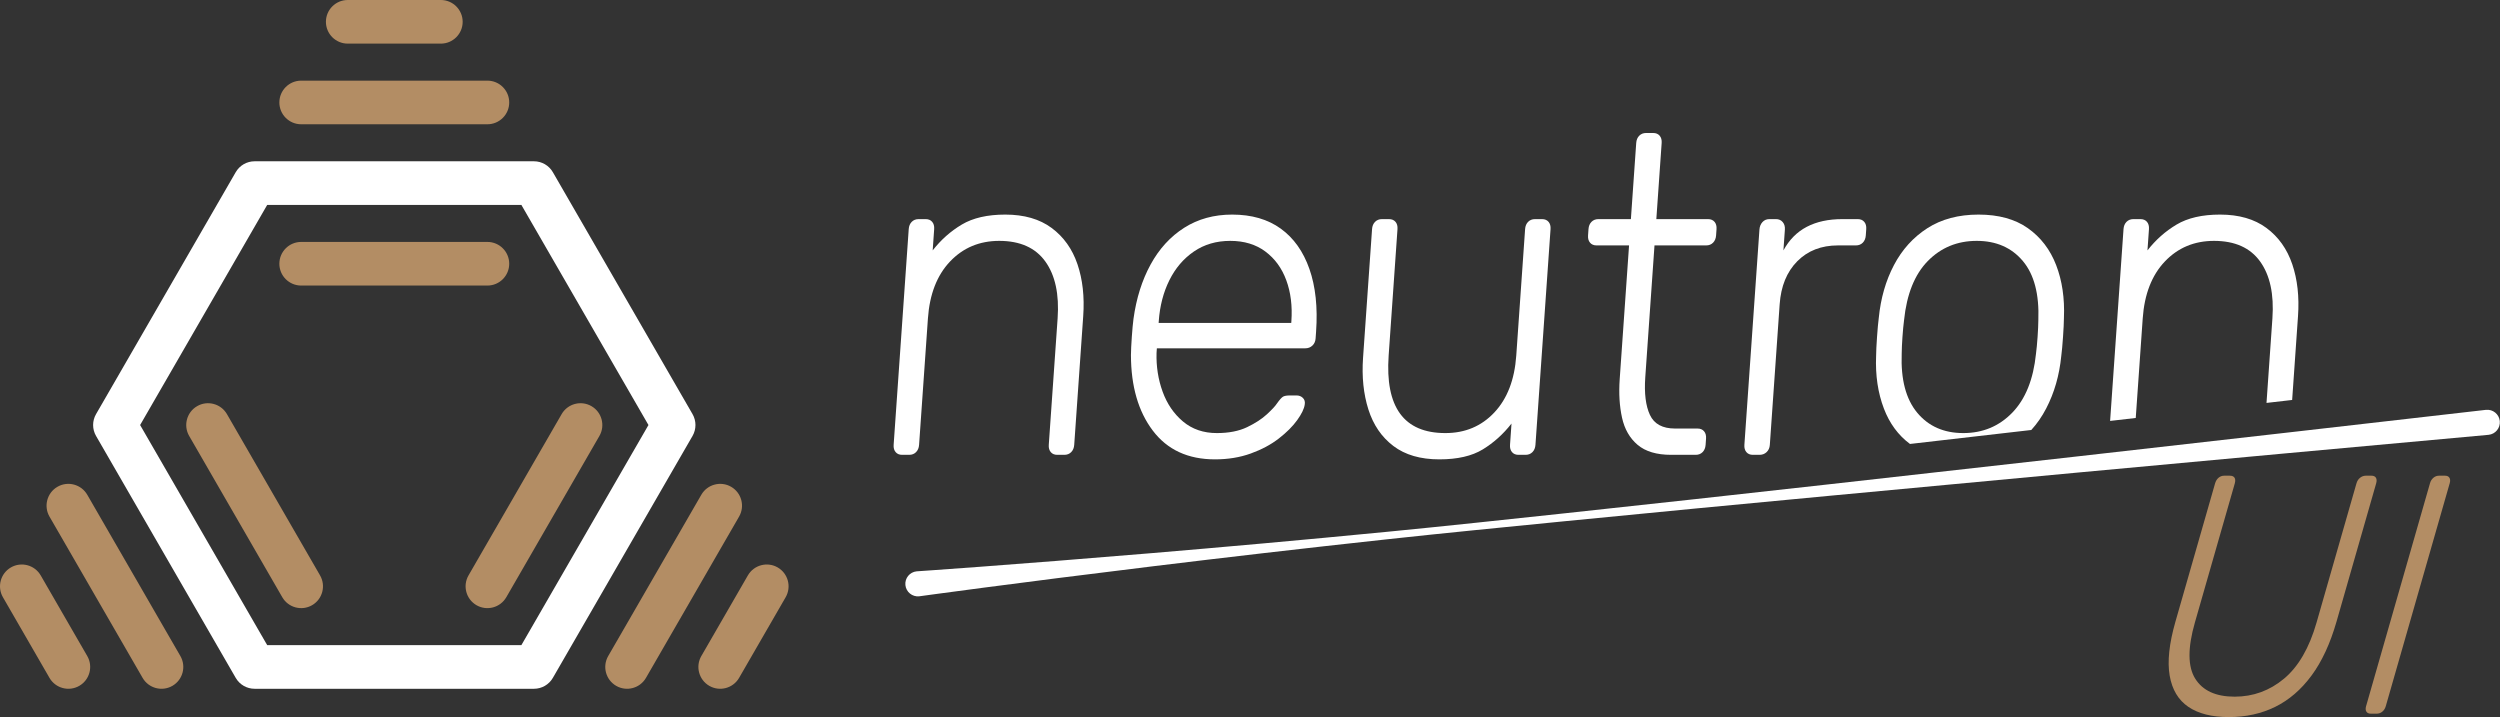 <?xml version="1.0" encoding="UTF-8" standalone="no"?>
<!DOCTYPE svg PUBLIC "-//W3C//DTD SVG 1.1//EN" "http://www.w3.org/Graphics/SVG/1.1/DTD/svg11.dtd">
<svg width="100%" height="100%" viewBox="0 0 3042 873" version="1.1" xmlns="http://www.w3.org/2000/svg" xmlns:xlink="http://www.w3.org/1999/xlink" xml:space="preserve" xmlns:serif="http://www.serif.com/" style="fill-rule:evenodd;clip-rule:evenodd;stroke-linejoin:round;stroke-miterlimit:2;">
    <rect x="0" y="0" width="3042" height="873" fill="#333333" stroke="none"/>
    <g>
        <g>
            <g id="logo-ring">
                <path d="M116.864,503.906C112.122,512.118 112.122,522.236 116.864,530.449L286.824,824.829C291.566,833.041 300.328,838.101 309.811,838.101L649.733,838.101C659.215,838.101 667.978,833.041 672.719,824.829L842.68,530.449C847.421,522.236 847.421,512.118 842.68,503.906L672.719,209.525C667.978,201.313 659.215,196.254 649.733,196.254L309.811,196.254C300.328,196.254 291.566,201.313 286.824,209.525L116.864,503.906ZM170.499,517.177L325.135,249.339L634.408,249.339L789.044,517.177L634.408,785.015L325.135,785.015L170.499,517.177Z" style="fill:white;"/>
            </g>
            <g id="logo-l0-pips">
                <path d="M366.465,347.466L593.079,347.466C607.728,347.466 619.622,335.573 619.622,320.923C619.622,306.274 607.728,294.381 593.079,294.381L366.465,294.381C351.815,294.381 339.922,306.274 339.922,320.923C339.922,335.573 351.815,347.466 366.465,347.466Z" style="fill:rgb(179,141,100);"/>
                <path d="M616.066,726.702L729.373,530.449C736.697,517.762 732.344,501.515 719.657,494.19C706.971,486.866 690.724,491.219 683.399,503.906L570.092,700.16C562.768,712.846 567.121,729.093 579.808,736.418C592.494,743.742 608.741,739.389 616.066,726.702Z" style="fill:rgb(179,141,100);"/>
                <path d="M230.171,530.449L343.478,726.702C350.803,739.389 367.049,743.742 379.736,736.418C392.423,729.093 396.776,712.846 389.451,700.16L276.144,503.906C268.819,491.219 252.573,486.866 239.886,494.19C227.199,501.515 222.846,517.762 230.171,530.449Z" style="fill:rgb(179,141,100);"/>
            </g>
            <g id="logo-l1-pips">
                <path d="M366.465,151.212L593.079,151.212C607.728,151.212 619.622,139.319 619.622,124.67C619.622,110.02 607.728,98.127 593.079,98.127L366.465,98.127C351.815,98.127 339.922,110.02 339.922,124.67C339.922,139.319 351.815,151.212 366.465,151.212Z" style="fill:rgb(179,141,100);"/>
                <path d="M853.36,602.033L740.053,798.286C732.728,810.973 737.082,827.22 749.768,834.544C762.455,841.869 778.702,837.516 786.026,824.829L899.334,628.575C906.658,615.889 902.305,599.642 889.618,592.317C876.932,584.993 860.685,589.346 853.36,602.033Z" style="fill:rgb(179,141,100);"/>
                <path d="M219.491,798.286L106.183,602.033C98.859,589.346 82.612,584.993 69.925,592.317C57.239,599.642 52.885,615.889 60.21,628.575L173.517,824.829C180.842,837.516 197.089,841.869 209.775,834.544C222.462,827.22 226.815,810.973 219.491,798.286Z" style="fill:rgb(179,141,100);"/>
            </g>
            <g id="logo-l2-pips">
                <path d="M423.118,53.085L536.425,53.085C551.075,53.085 562.968,41.192 562.968,26.543C562.968,11.893 551.075,0 536.425,0L423.118,0C408.469,0 396.575,11.893 396.575,26.543C396.575,41.192 408.469,53.085 423.118,53.085Z" style="fill:rgb(179,141,100);"/>
                <path d="M899.334,824.829L955.987,726.702C963.312,714.016 958.958,697.769 946.272,690.444C933.585,683.12 917.338,687.473 910.014,700.16L853.36,798.286C846.035,810.973 850.389,827.22 863.075,834.544C875.762,841.869 892.009,837.516 899.334,824.829Z" style="fill:rgb(179,141,100);"/>
                <path d="M3.556,726.702L60.21,824.829C67.535,837.516 83.781,841.869 96.468,834.544C109.155,827.22 113.508,810.973 106.183,798.286L49.53,700.16C42.205,687.473 25.958,683.12 13.272,690.444C0.585,697.769 -3.768,714.016 3.556,726.702Z" style="fill:rgb(179,141,100);"/>
            </g>
        </g>
        <g>
            <path d="M1097.7,553.439C1094.32,553.439 1091.69,552.336 1089.81,550.13C1087.94,547.923 1087.13,544.982 1087.38,541.304L1105.74,278.757C1106,275.08 1107.22,272.138 1109.41,269.932C1111.59,267.726 1114.37,266.623 1117.76,266.623L1126.38,266.623C1129.77,266.623 1132.39,267.726 1134.27,269.932C1136.15,272.138 1136.96,275.08 1136.7,278.757L1134.89,304.681C1144.92,291.811 1156.73,281.331 1170.32,273.242C1183.91,265.152 1201.53,261.107 1223.18,261.107C1246.19,261.107 1265.01,266.531 1279.64,277.378C1294.27,288.226 1304.75,302.934 1311.06,321.504C1317.37,340.073 1319.71,361.125 1318.06,384.659L1307.11,541.304C1306.85,544.982 1305.63,547.923 1303.45,550.13C1301.26,552.336 1298.48,553.439 1295.1,553.439L1286.47,553.439C1283.09,553.439 1280.46,552.336 1278.58,550.13C1276.71,547.923 1275.9,544.982 1276.15,541.304L1286.91,387.417C1288.97,357.999 1283.99,334.925 1271.96,318.195C1259.94,301.464 1241.24,293.098 1215.87,293.098C1191.85,293.098 1171.9,301.464 1156.02,318.195C1140.13,334.925 1131.16,357.999 1129.1,387.417L1118.34,541.304C1118.08,544.982 1116.86,547.923 1114.68,550.13C1112.49,552.336 1109.71,553.439 1106.33,553.439L1097.7,553.439Z" style="fill:white;"/>
            <path d="M1478.4,558.955C1445.59,558.955 1420.35,547.28 1402.7,523.93C1385.05,500.58 1376.2,469.968 1376.14,432.094C1376.19,426.578 1376.53,419.224 1377.18,410.031C1377.82,400.838 1378.5,393.484 1379.23,387.968C1382.67,362.964 1389.62,340.901 1400.09,321.78C1410.56,302.659 1424.21,287.766 1441.02,277.103C1457.84,266.439 1477.24,261.107 1499.23,261.107C1522.91,261.107 1542.64,266.807 1558.42,278.206C1574.2,289.605 1585.82,305.968 1593.3,327.295C1600.77,348.623 1603.48,373.995 1601.42,403.412L1600.84,411.686C1600.59,415.363 1599.28,418.304 1596.93,420.511C1594.58,422.717 1591.71,423.82 1588.32,423.82L1407.67,423.82L1407.29,429.336C1406.81,445.883 1409.26,461.603 1414.65,476.495C1420.03,491.387 1428.32,503.522 1439.5,512.899C1450.69,522.275 1464.4,526.964 1480.64,526.964C1495.18,526.964 1507.44,524.573 1517.42,519.793C1527.4,515.013 1535.46,509.773 1541.61,504.073C1547.76,498.374 1551.78,494.053 1553.68,491.112C1557.06,486.331 1559.62,483.482 1561.38,482.562C1563.14,481.643 1565.88,481.183 1569.6,481.183L1577.72,481.183C1580.76,481.183 1583.31,482.195 1585.37,484.217C1587.43,486.239 1588.17,488.905 1587.6,492.215C1586.9,497.363 1583.84,503.706 1578.4,511.244C1572.97,518.782 1565.52,526.228 1556.04,533.582C1546.56,540.937 1535.22,547.004 1522.03,551.784C1508.85,556.564 1494.3,558.955 1478.4,558.955ZM1409.83,392.932L1571.2,392.932L1571.36,390.726C1572.64,372.34 1570.58,355.793 1565.18,341.085C1559.79,326.376 1551.3,314.701 1539.72,306.06C1528.15,297.419 1513.9,293.098 1496.99,293.098C1480.08,293.098 1465.31,297.419 1452.7,306.06C1440.08,314.701 1430.13,326.376 1422.85,341.085C1415.56,355.793 1411.27,372.34 1409.99,390.726L1409.83,392.932Z" style="fill:white;"/>
            <path d="M1751.41,558.955C1728.41,558.955 1709.76,553.531 1695.46,542.683C1681.16,531.836 1671.04,517.035 1665.07,498.282C1659.11,479.529 1656.94,458.569 1658.56,435.403L1669.52,278.757C1669.77,275.08 1670.99,272.138 1673.18,269.932C1675.36,267.726 1678.14,266.623 1681.53,266.623L1690.15,266.623C1693.54,266.623 1696.17,267.726 1698.04,269.932C1699.92,272.138 1700.73,275.08 1700.47,278.757L1689.71,432.645C1685.31,495.524 1708.32,526.964 1758.72,526.964C1782.74,526.964 1802.61,518.598 1818.33,501.867C1834.04,485.136 1842.93,462.062 1844.99,432.645L1855.75,278.757C1856,275.08 1857.22,272.138 1859.41,269.932C1861.59,267.726 1864.38,266.623 1867.76,266.623L1876.38,266.623C1879.77,266.623 1882.4,267.726 1884.27,269.932C1886.15,272.138 1886.96,275.08 1886.7,278.757L1868.34,541.304C1868.08,544.982 1866.86,547.923 1864.68,550.13C1862.5,552.336 1859.71,553.439 1856.33,553.439L1847.7,553.439C1844.32,553.439 1841.69,552.336 1839.82,550.13C1837.94,547.923 1837.13,544.982 1837.39,541.304L1839.2,515.381C1829.17,528.251 1817.52,538.73 1804.27,546.82C1791.02,554.91 1773.4,558.955 1751.41,558.955Z" style="fill:white;"/>
            <path d="M2033.43,553.439C2015.84,553.439 2002.25,549.394 1992.67,541.304C1983.09,533.215 1976.75,522.183 1973.67,508.21C1970.59,494.237 1969.65,478.609 1970.86,461.327L1982.24,298.614L1942.66,298.614C1939.27,298.614 1936.64,297.511 1934.77,295.304C1932.89,293.098 1932.08,290.156 1932.34,286.479L1932.88,278.757C1933.14,275.08 1934.36,272.138 1936.54,269.932C1938.73,267.726 1941.51,266.623 1944.89,266.623L1984.47,266.623L1990.95,173.959C1991.21,170.282 1992.43,167.34 1994.62,165.134C1996.8,162.928 1999.58,161.825 2002.97,161.825L2011.59,161.825C2014.98,161.825 2017.61,162.928 2019.48,165.134C2021.36,167.34 2022.16,170.282 2021.91,173.959L2015.43,266.623L2078.35,266.623C2081.73,266.623 2084.36,267.726 2086.24,269.932C2088.11,272.138 2088.92,275.08 2088.67,278.757L2088.13,286.479C2087.87,290.156 2086.65,293.098 2084.46,295.304C2082.28,297.511 2079.5,298.614 2076.11,298.614L2013.19,298.614L2001.97,459.121C2000.6,478.609 2002.5,493.869 2007.65,504.901C2012.8,515.932 2022.98,521.448 2038.2,521.448L2065.61,521.448C2068.99,521.448 2071.62,522.551 2073.49,524.757C2075.37,526.964 2076.18,529.905 2075.92,533.582L2075.38,541.304C2075.12,544.982 2073.9,547.923 2071.72,550.13C2069.54,552.336 2066.75,553.439 2063.37,553.439L2033.43,553.439Z" style="fill:white;"/>
            <path d="M2132.89,553.439C2129.51,553.439 2126.88,552.336 2125,550.13C2123.13,547.923 2122.32,544.982 2122.57,541.304L2140.89,279.309C2141.15,275.632 2142.38,272.598 2144.58,270.208C2146.77,267.818 2149.56,266.623 2152.95,266.623L2161.07,266.623C2164.45,266.623 2167.16,267.818 2169.19,270.208C2171.22,272.598 2172.11,275.632 2171.85,279.309L2170.07,304.681C2177.07,291.811 2186.53,282.251 2198.47,275.999C2210.41,269.748 2224.83,266.623 2241.75,266.623L2260.52,266.623C2263.91,266.623 2266.54,267.726 2268.41,269.932C2270.29,272.138 2271.1,275.08 2270.84,278.757L2270.3,286.479C2270.04,290.156 2268.82,293.098 2266.64,295.304C2264.45,297.511 2261.67,298.614 2258.29,298.614L2236.47,298.614C2216.17,298.614 2199.65,305.049 2186.91,317.919C2174.17,330.789 2167.03,348.255 2165.49,370.318L2153.53,541.304C2153.27,544.982 2151.97,547.923 2149.61,550.13C2147.26,552.336 2144.39,553.439 2141.01,553.439L2132.89,553.439Z" style="fill:white;"/>
            <path d="M2324.05,540.207C2309.71,529.54 2299.18,515.145 2292.33,497.179C2285.04,478.058 2281.88,456.73 2282.85,433.197C2282.89,427.681 2283.27,419.959 2283.96,410.031C2284.66,400.103 2285.36,392.381 2286.09,386.865C2288.44,362.964 2294.59,341.544 2304.54,322.607C2314.49,303.67 2328.05,288.686 2345.23,277.654C2362.41,266.623 2383.18,261.107 2407.53,261.107C2431.89,261.107 2451.89,266.623 2467.52,277.654C2483.16,288.686 2494.63,303.67 2501.93,322.607C2509.23,341.544 2512.39,362.964 2511.39,386.865C2511.35,392.381 2510.97,400.103 2510.28,410.031C2509.59,419.959 2508.88,427.681 2508.15,433.197C2505.83,456.73 2499.69,478.058 2489.72,497.179C2484.65,506.913 2478.64,515.6 2471.67,523.215L2324.05,540.207ZM2388.94,526.964C2412.62,526.964 2432.49,518.69 2448.53,502.143C2464.57,485.596 2474.19,461.695 2477.39,430.439C2478.12,424.923 2478.76,418.121 2479.33,410.031C2479.89,401.941 2480.2,395.138 2480.25,389.623C2481.44,357.999 2475.17,334.006 2461.43,317.643C2447.69,301.28 2428.98,293.098 2405.3,293.098C2381.62,293.098 2361.76,301.28 2345.73,317.643C2329.7,334.006 2320.08,357.999 2316.85,389.623C2316.12,395.138 2315.48,401.941 2314.91,410.031C2314.35,418.121 2314.04,424.923 2313.99,430.439C2312.82,461.695 2319.1,485.596 2332.83,502.143C2346.56,518.69 2365.26,526.964 2388.94,526.964Z" style="fill:white;"/>
            <path d="M2567.58,512.176L2583.9,278.757C2584.16,275.08 2585.38,272.138 2587.56,269.932C2589.75,267.726 2592.53,266.623 2595.91,266.623L2604.54,266.623C2607.92,266.623 2610.55,267.726 2612.43,269.932C2614.3,272.138 2615.11,275.08 2614.86,278.757L2613.04,304.681C2623.08,291.811 2634.89,281.331 2648.48,273.242C2662.07,265.152 2679.69,261.107 2701.34,261.107C2724.35,261.107 2743.16,266.531 2757.8,277.378C2772.43,288.226 2782.91,302.934 2789.22,321.504C2795.53,340.073 2797.87,361.125 2796.22,384.659L2789.09,486.673L2784.73,487.182L2757.88,490.272L2765.07,387.417C2767.13,357.999 2762.15,334.925 2750.12,318.195C2738.1,301.464 2719.4,293.098 2694.03,293.098C2670.01,293.098 2650.06,301.464 2634.17,318.195C2618.29,334.925 2609.32,357.999 2607.26,387.417L2598.78,508.584L2567.58,512.176Z" style="fill:white;"/>
            <path d="M2711.97,872.53C2691.42,872.53 2675.03,868.393 2662.82,860.119C2650.6,851.846 2643.01,839.16 2640.05,822.061C2637.09,804.962 2639.44,783.038 2647.11,756.286L2695.27,588.334C2696.14,585.3 2697.58,582.956 2699.57,581.301C2701.57,579.646 2703.84,578.819 2706.37,578.819L2713.22,578.819C2716.01,578.819 2717.93,579.646 2718.98,581.301C2720.03,582.956 2720.12,585.3 2719.25,588.334L2670.73,757.527C2661.88,788.415 2662.01,811.168 2671.14,825.784C2680.27,840.401 2696.25,847.709 2719.09,847.709C2741.67,847.709 2761.72,840.401 2779.23,825.784C2796.74,811.168 2809.92,788.415 2818.78,757.527L2867.3,588.334C2868.16,585.3 2869.66,582.956 2871.79,581.301C2873.91,579.646 2876.24,578.819 2878.78,578.819L2885.63,578.819C2888.16,578.819 2889.96,579.646 2891.01,581.301C2892.05,582.956 2892.14,585.3 2891.27,588.334L2843.11,756.286C2835.44,783.038 2825.28,804.962 2812.64,822.061C2800,839.16 2785.26,851.846 2768.43,860.119C2751.6,868.393 2732.78,872.53 2711.97,872.53Z" style="fill:rgb(179,141,100);fill-rule:nonzero;"/>
            <path d="M2884.8,868.393C2882.26,868.393 2880.47,867.566 2879.42,865.911C2878.38,864.256 2878.25,862.05 2879.04,859.292L2956.85,587.92C2957.64,585.162 2959.04,582.956 2961.03,581.301C2963.03,579.646 2965.3,578.819 2967.83,578.819L2975.07,578.819C2977.6,578.819 2979.39,579.646 2980.44,581.301C2981.49,582.956 2981.62,585.162 2980.83,587.92L2903.01,859.292C2902.22,862.05 2900.83,864.256 2898.83,865.911C2896.84,867.566 2894.57,868.393 2892.03,868.393L2884.8,868.393Z" style="fill:rgb(179,141,100);fill-rule:nonzero;"/>
            <path d="M3024.98,498.699C3024.98,498.699 2644.84,542.524 2223.78,589.486C2117.7,601.316 2009.04,613.348 1903.18,624.672C1829.95,632.504 1758.09,640.249 1689.32,646.948C1584.25,657.184 1486.51,665.895 1402.52,672.955C1229.73,687.481 1115.33,695.2 1115.33,695.2C1106.94,696.063 1100.83,703.573 1101.69,711.96C1102.56,720.347 1110.07,726.456 1118.45,725.593C1118.45,725.593 1232.03,709.854 1404.16,688.888C1487.83,678.697 1585.3,667.32 1690.25,655.944C1758.94,648.499 1830.87,641.449 1904.16,634.205C2010.11,623.732 2118.95,613.385 2225.2,603.367C2647.01,563.598 3028.11,529.092 3028.11,529.092C3036.49,528.229 3042.6,520.719 3041.74,512.332C3040.88,503.945 3033.37,497.836 3024.98,498.699Z" style="fill:white;"/>
        </g>
    </g>
</svg>

